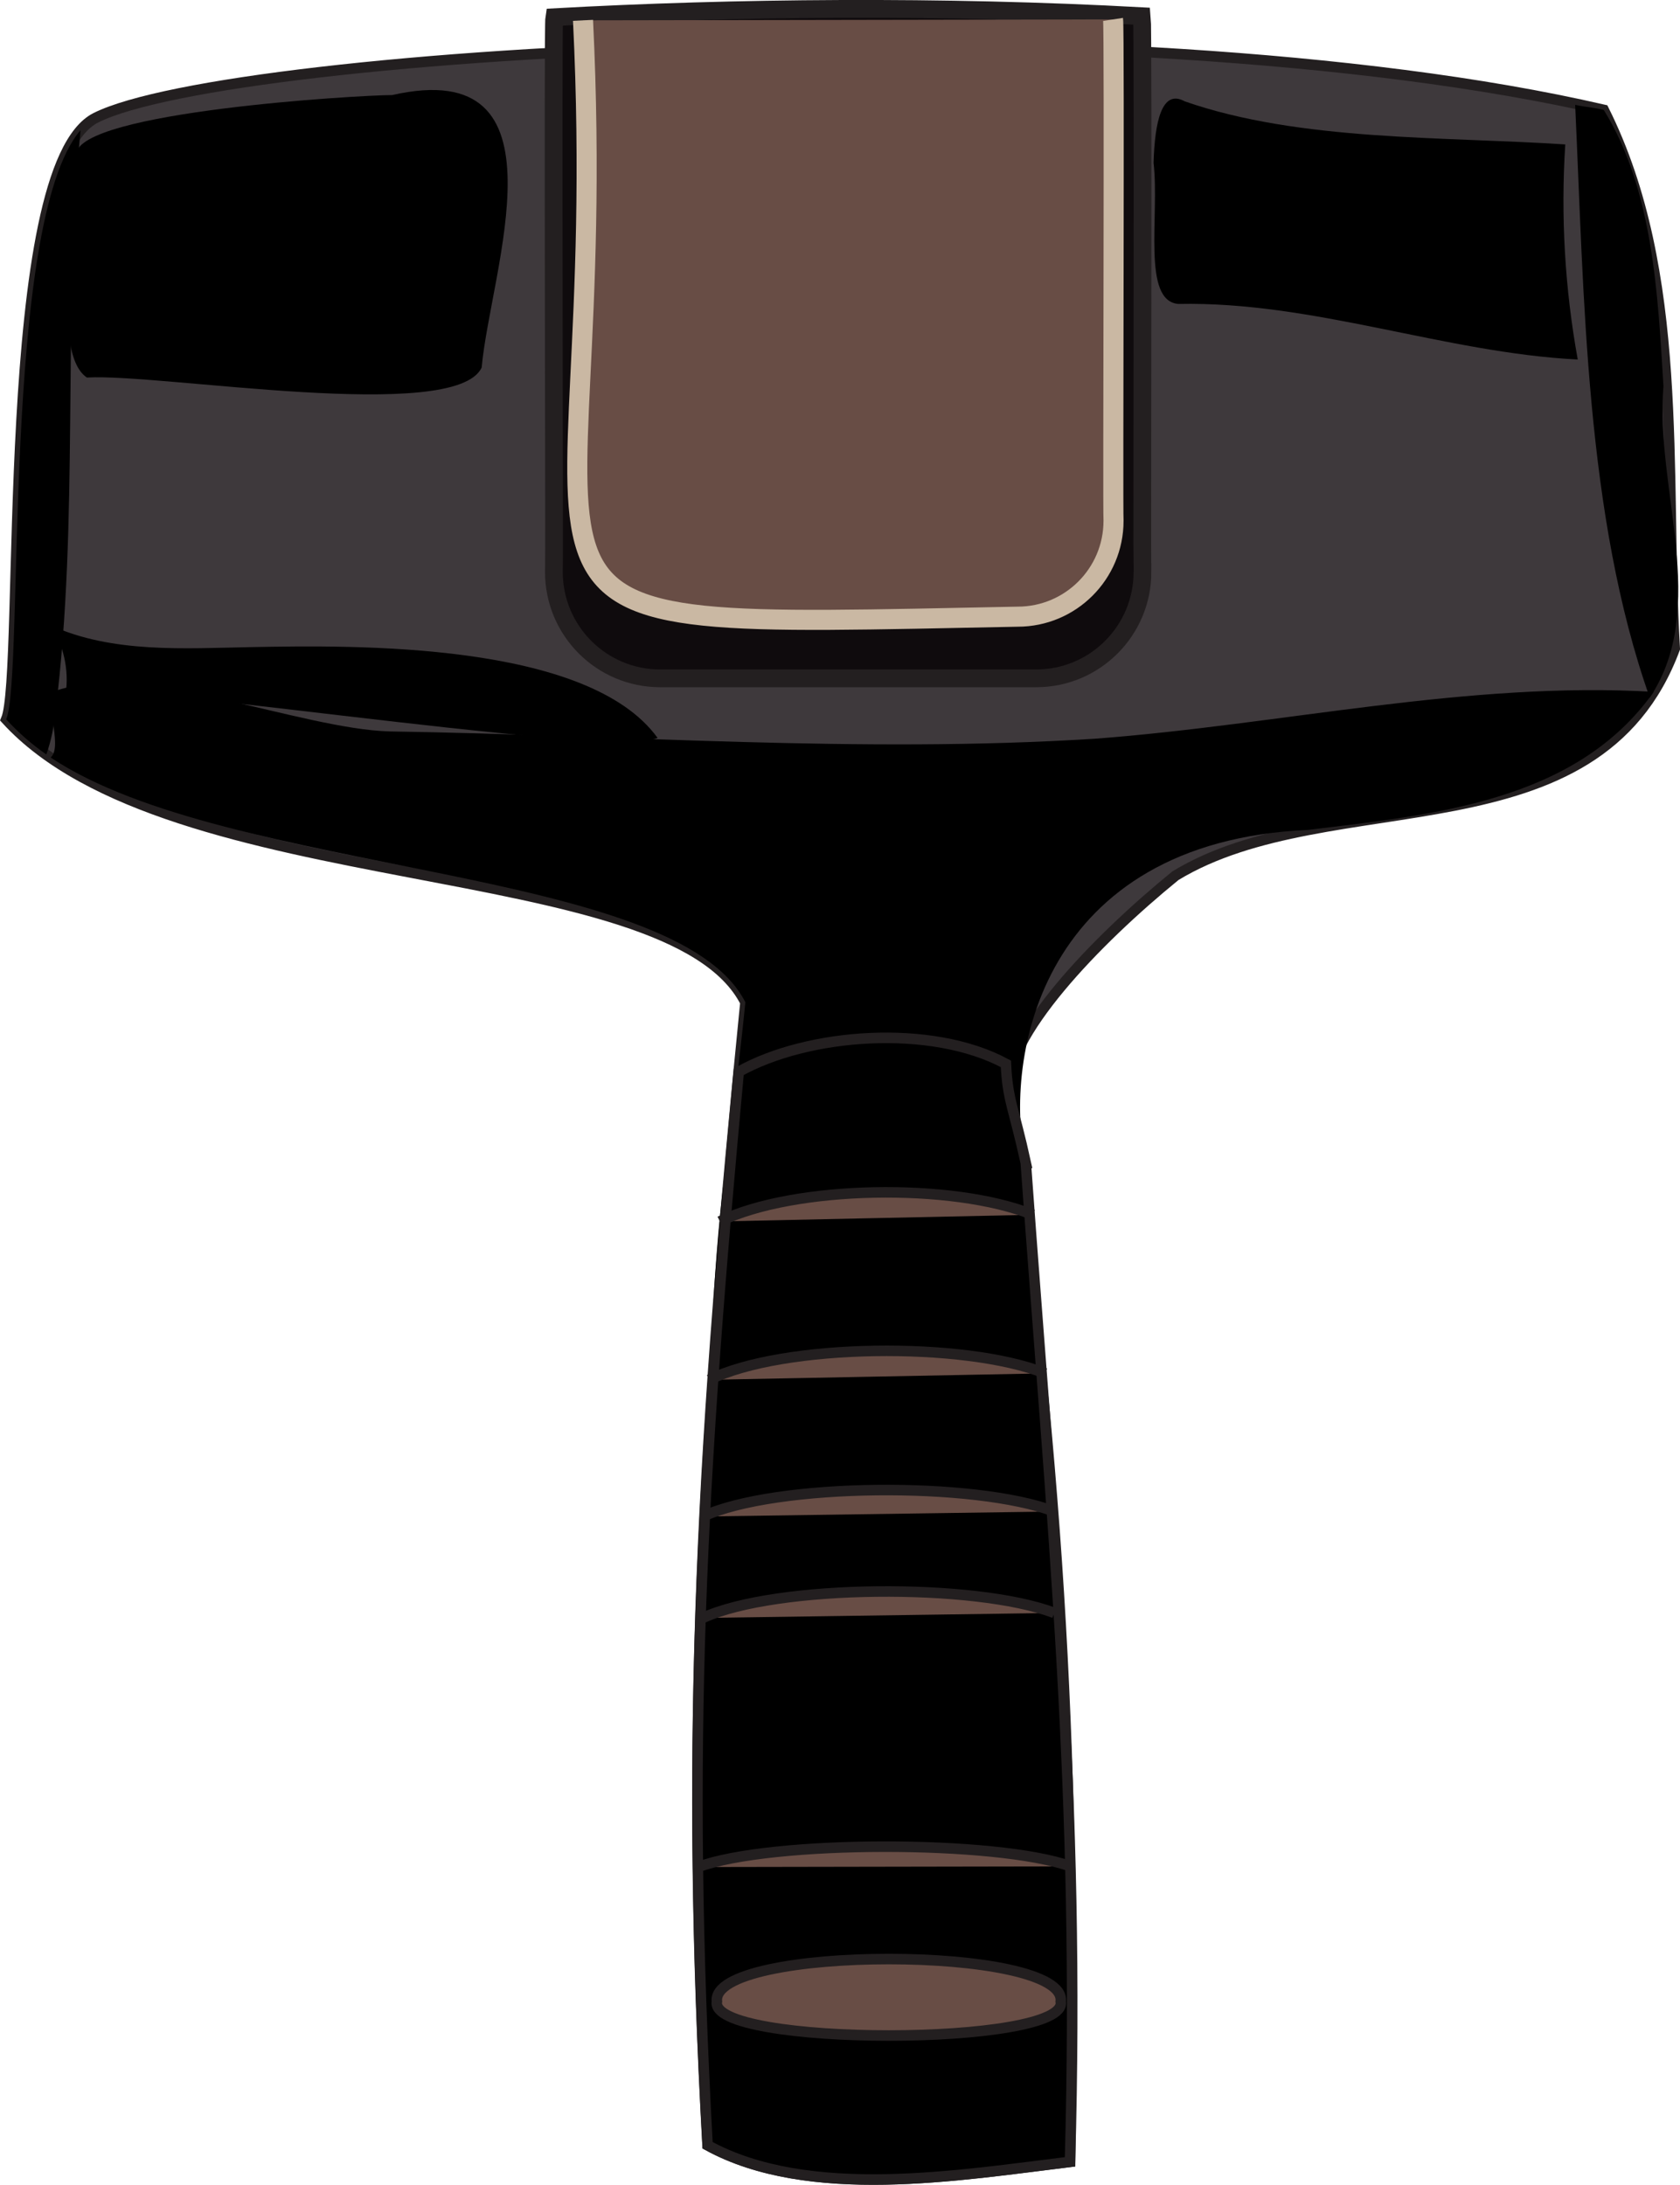 <?xml version="1.0" encoding="UTF-8"?><svg id="a" xmlns="http://www.w3.org/2000/svg" xmlns:xlink="http://www.w3.org/1999/xlink" viewBox="0 0 181.71 236.27"><defs><style>.f{fill:url(#e);}.f,.g,.h,.i{stroke:#231f20;}.f,.g,.h,.i,.j{stroke-miterlimit:10;}.f,.g,.i{stroke-width:1.14px;}.k{fill:url(#c);}.g{fill:#3e393c;}.h{fill:#0f0b0d;stroke-width:1.92px;}.l{fill:url(#b);}.i,.j{fill:#684d45;}.j{stroke:#cab8a3;stroke-width:2.17px;}.m{fill:url(#d);}</style><linearGradient id="b" x1="31.1" y1="42.65" x2="31.1" y2="9.74" gradientTransform="matrix(1, 0, 0, 1, 0, 0)" gradientUnits="userSpaceOnUse"><stop offset="0" stop-color="#3e393c"/><stop offset=".11" stop-color="#666264"/><stop offset=".53" stop-color="#fff"/><stop offset="1" stop-color="#3e393c"/></linearGradient><linearGradient id="c" x1="147.7" y1="38.89" x2="147.7" y2="10.66" xlink:href="#b"/><linearGradient id="d" x1="5.49" y1="73.91" x2="71.12" y2="73.91" gradientTransform="matrix(1, 0, 0, 1, 0, 0)" gradientUnits="userSpaceOnUse"><stop offset=".53" stop-color="#fff"/><stop offset="1" stop-color="#3e393c"/></linearGradient><linearGradient id="e" x1="75.44" y1="173.97" x2="115.98" y2="173.97" gradientTransform="matrix(1, 0, 0, 1, 0, 0)" gradientUnits="userSpaceOnUse"><stop offset="0" stop-color="#44312a"/><stop offset=".4" stop-color="#684d45"/><stop offset=".59" stop-color="#573f38"/><stop offset=".89" stop-color="#36241e"/></linearGradient></defs><path d="M173.46,11.88c8.79,17.59,6.57,39.19,7.68,58.27-8.45,22.73-37.23,14.35-54,24.55-8.66,7.05-18.61,17.42-18.12,23.4,5.7,43.24,7.26,71.64,6.72,115.69-11.94,1.45-28.24,4.22-39.2-1.79-2.5-45.47-.55-77.11,4.09-123.6-8.23-16.21-62.2-11.14-79.96-30.6C2.76,72.92-.23,18.03,10.38,12.73,24.98,5.43,120.68-.28,173.46,11.88Z" fill="#3e393c" stroke="#231f20" stroke-miterlimit="10" stroke-width="1.14"/><path d="M123.56,61.86c-.05-1.28,.1-58.87-.05-60.11-21.61-1.18-44.19-.96-63.56,.11-.18,1.01,.04,58.96-.04,60,0,6.35,5.15,11.5,11.5,11.5h40.66c6.35,0,11.5-5.15,11.5-11.5Z" fill="#0f0b0d" stroke="#231f20" stroke-miterlimit="10" stroke-width="1.92"/><path d="M52.1,39.74c-2.82,6.12-34.83,.61-42.7,1.09-4.16-2.78-.8-18.65-1.16-24.19,.4-4.56,30.42-6.35,34.18-6.36,19.46-4.41,10.61,19,9.68,29.45Z" fill="#b"/><path d="M124.77,17.62c.13-4.47,.9-8.03,3.37-6.66,12.48,4.35,28.04,3.79,41.16,4.66-.5,7.77-.04,15.6,1.35,23.26-14.32-.72-28.59-6.31-43.19-6.01-3.98-.31-2.03-9.55-2.69-15.26Z" fill="#c"/><path d="M27.24,69.98c-7.36,.14-15.04,.68-21.75-2.34,1.4,2.15,1.98,4.81,1.62,7.34,.33-2.3,58.33,7.15,64.02,4.83-7.54-10.44-32.86-10.04-43.89-9.83Z" fill="#d"/><path d="M178.88,74.82c-20.17-1.18-40.27,3.55-60.46,5.07-25.39,1.6-50.87-.4-76.28-.79-9.65-.27-26.57-7.46-35.9-4.47-1.81,.58,.69,6.05-.76,7.29,19.3,12.88,67.59,11.61,75.14,26.47-1.42,14.2-2.58,17.68-3.45,32.26,11.7,1.29,23.83,1.29,35.21-1.65-.47-6.82-.96-6.58-1.44-13.24-2.49-11.49,1.73-34.72,30.53-36.01,13.35-1.63,28.95-2.97,37.4-14.93Z"/><path d="M179.92,41.77c-.6-9.82-1.11-21.28-6.46-29.88-1.56-.36-1.46-.22-3.09-.55,.97,20.63,1.1,44.41,8.07,64.11,6.51-9.79,.54-22.61,1.48-33.68Z"/><path d="M6,76.98c2.61-20.9,.73-42.05,2.71-62.9C.1,24.09,2.65,73.19,.67,77.79c1.33,1.46,2.78,2.71,4.34,3.8,.53-1.47,.84-3.11,1-4.61Z"/><path d="M63.06,2.2c3.29,67.1-17.14,65.75,47.01,64.49,5.73,0,10.37-4.64,10.37-10.37-.09-1.12,.12-53.12-.05-54.22" fill="#684d45" stroke="#cab8a3" stroke-miterlimit="10" stroke-width="2.17"/><path d="M110.95,125.76c-1.3-5.97-1.98-6.8-2.15-10.71-8.08-4.36-21.48-3.32-28.9,.86-4.11,44.29-5.74,73.05-3.37,116.09,10.96,6.01,27.26,3.24,39.2,1.79,1.13-39.98-1.94-68.59-4.78-108.03Z" fill="#e" stroke="#231f20" stroke-miterlimit="10" stroke-width="1.14"/><path d="M114.73,216.45c.95,4.91-38.14,4.91-37.19,0-.71-6.12,37.91-6.12,37.19,0Z" fill="#684d45" stroke="#231f20" stroke-miterlimit="10" stroke-width="1.14"/><path d="M111.71,131.37c-8.67-3.49-25.84-3.18-33.85,.72" fill="#684d45" stroke="#231f20" stroke-miterlimit="10" stroke-width="1.14"/><path d="M113.04,148.52c-8.71-3.46-28.36-3.24-36.33,.7" fill="#684d45" stroke="#231f20" stroke-miterlimit="10" stroke-width="1.14"/><path d="M114.03,163.46c-8.59-3.25-30.1-3.1-38.01,.54" fill="#684d45" stroke="#231f20" stroke-miterlimit="10" stroke-width="1.14"/><path d="M114.03,174.43c-8.59-3.25-30.1-3.1-38.01,.54" fill="#684d45" stroke="#231f20" stroke-miterlimit="10" stroke-width="1.14"/><path d="M115.8,201.84c-8-2.86-32.43-2.85-40.3,.07" fill="#684d45" stroke="#231f20" stroke-miterlimit="10" stroke-width="1.14"/></svg>